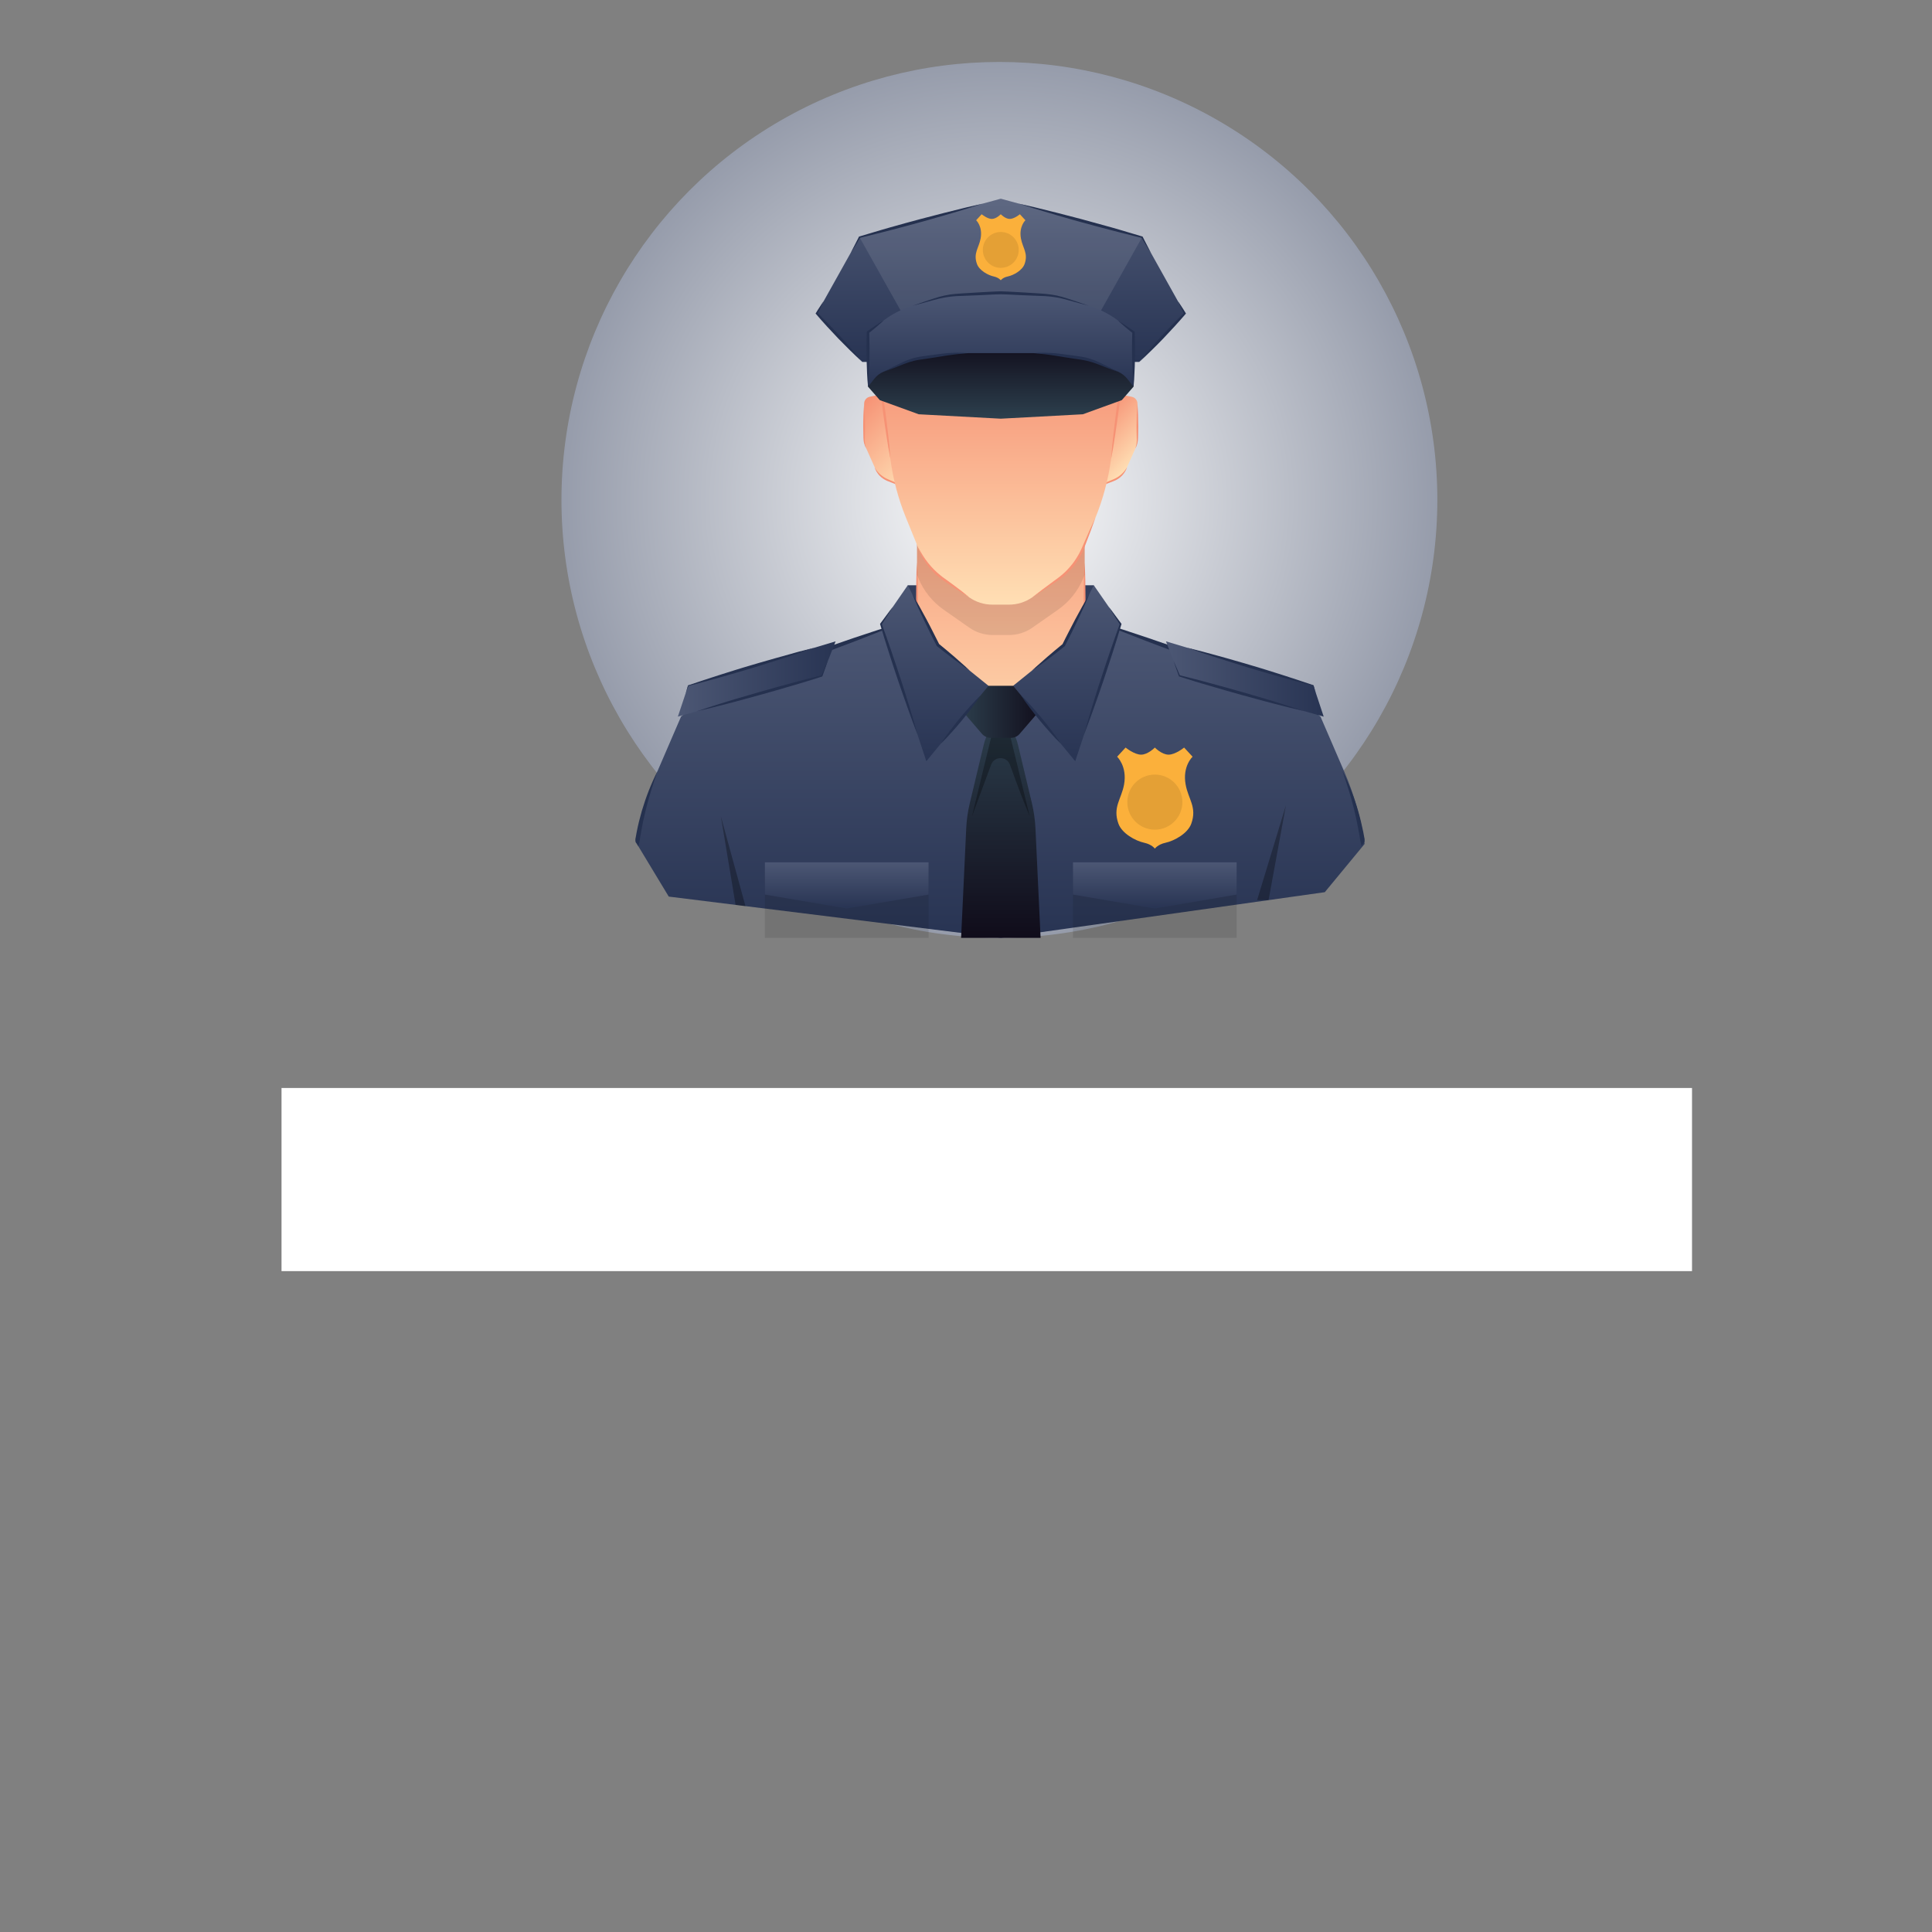 <svg xmlns="http://www.w3.org/2000/svg" xmlns:xlink="http://www.w3.org/1999/xlink" id="Layer_1" x="0" y="0" version="1.1" viewBox="0 0 2800 2800" xml:space="preserve" style="enable-background:new 0 0 2800 2800"><rect x="0" y="0" width="2800" height="2800" fill="#808080" stroke="none"/><style type="text/css">.st0{fill:#fff}.st1{fill:url(#SVGID_1_)}.st2{fill:url(#SVGID_2_)}.st3{fill:url(#SVGID_3_)}.st4{fill:#f69275}.st5{opacity:.1;enable-background:new}.st6{fill:url(#SVGID_4_)}.st7{fill:url(#SVGID_5_)}.st8{fill:url(#SVGID_6_)}.st9{fill:url(#SVGID_7_)}.st10{opacity:.1;fill:#fff;enable-background:new}.st11{fill:#25314f}.st12{fill:url(#SVGID_8_)}.st13{fill:url(#SVGID_9_)}.st14{fill:#fbb03b}.st15{fill:#e4a035}.st16{fill:url(#SVGID_10_)}.st17{fill:url(#SVGID_11_)}.st18,.st19{opacity:.3}.st19{enable-background:new}.st20{fill:url(#SVGID_12_)}.st21{fill:url(#SVGID_13_)}.st22{fill:url(#SVGID_14_)}.st23{fill:url(#SVGID_15_)}.st24{fill:url(#SVGID_16_)}.st25{fill:url(#SVGID_17_)}.st26{fill:url(#SVGID_18_)}</style><rect width="2044.2" height="265.4" x="408" y="1576.8" class="st0"/><g><radialGradient id="SVGID_1_" cx="1448.358" cy="724.508" r="634.73" gradientUnits="userSpaceOnUse"><stop offset="0" style="stop-color:#fff"/><stop offset="1" style="stop-color:#969cab"/></radialGradient><circle cx="1448.4" cy="724.5" r="634.7" class="st1"/><g id="OBJECTS"><g><linearGradient id="SVGID_2_" x1="1450.42" x2="1450.42" y1="2017.826" y2="1759.291" gradientTransform="matrix(1 0 0 -1 0 2797.89)" gradientUnits="userSpaceOnUse"><stop offset="0" style="stop-color:#283453"/><stop offset="1" style="stop-color:#4c5774"/></linearGradient><polygon points="1585.2 848.2 1450.4 848.2 1450.4 848.2 1315.6 848.2 1315.6 944.4 1450.4 1038.6 1450.4 1038.6 1450.4 1038.6 1450.4 1038.6 1450.4 1038.6 1585.2 944.4" class="st2"/><g><linearGradient id="SVGID_3_" x1="1450.441" x2="1450.441" y1="1687.775" y2="2121.236" gradientTransform="matrix(1 0 0 -1 0 2797.89)" gradientUnits="userSpaceOnUse"><stop offset="0" style="stop-color:#ffdfb4"/><stop offset="1" style="stop-color:#f69275"/></linearGradient><rect width="243" height="433.5" x="1329" y="676.7" class="st3"/><g><path d="M1571.9,916.5c-0.5-8.5-0.8-16.9-1-25.4c-0.1-4.2-0.1-8.5-0.2-12.7l-0.1-12.7c0-8.5,0.1-16.9,0.3-25.4 c0.2-8.5,0.5-16.9,1-25.4c0.5,8.5,0.8,16.9,1,25.4s0.3,16.9,0.3,25.4l-0.1,12.7c-0.1,4.2-0.1,8.5-0.2,12.7 C1572.7,899.6,1572.4,908,1571.9,916.5z" class="st4"/><path d="M1329,815c0.5,8.5,0.8,16.9,1,25.4c0.1,4.2,0.1,8.5,0.2,12.7l0.1,12.7c0,8.5-0.1,16.9-0.3,25.4 c-0.2,8.5-0.5,16.9-1,25.4c-0.5-8.5-0.8-16.9-1-25.4s-0.3-16.9-0.3-25.4l0.1-12.7c0.1-4.2,0.1-8.5,0.2-12.7 C1328.1,831.9,1328.4,823.5,1329,815z" class="st4"/></g><path d="M1329,832.9l2,4.9c7.5,18.5,20.3,34.4,36.6,45.8l37.3,26.1c9.9,6.9,21.6,10.6,33.7,10.6h11.9h11.9 c12.1,0,23.8-3.7,33.7-10.6l37.3-26.1c16.3-11.4,29.1-27.4,36.6-45.8l2-4.9V676.7h-243L1329,832.9L1329,832.9z" class="st5"/><g><linearGradient id="SVGID_4_" x1="1241.283" x2="1334.129" y1="2206.026" y2="2113.18" gradientTransform="matrix(1 0 0 -1 0 2797.89)" gradientUnits="userSpaceOnUse"><stop offset="0" style="stop-color:#f69275"/><stop offset="1" style="stop-color:#ffdfb4"/></linearGradient><path d="M1252.4,584.9v50.6c0,5,1,9.9,3.1,14.5l12.1,27.1c3.7,8.4,10.6,15.1,19.1,18.6l25.8,10.6V600.5l-34-25.7 c-2.3-1.7-5.2-2.4-8.1-1.8l-9.9,2C1255.8,576,1252.4,580.2,1252.4,584.9z" class="st6"/><linearGradient id="SVGID_5_" x1="1581.882" x2="1644.401" y1="2190.818" y2="2128.299" gradientTransform="matrix(1 0 0 -1 0 2797.89)" gradientUnits="userSpaceOnUse"><stop offset="0" style="stop-color:#f69275"/><stop offset="1" style="stop-color:#ffdfb4"/></linearGradient><path d="M1622.4,574.9l-34,25.7v105.9l25.8-10.6c8.5-3.5,15.4-10.1,19.1-18.6l12.1-27.1c2-4.6,3.1-9.5,3.1-14.5 V585c0-4.8-3.4-8.9-8.1-9.9l-9.9-2C1627.6,572.5,1624.7,573.1,1622.4,574.9z" class="st7"/></g><g><path d="M1267.5,677.3c2.3,4,5.2,7.5,8.6,10.5c3.3,3,7.2,5.3,11.3,7c4.2,1.7,8.5,3.6,12.7,5.5 c4.2,2,8.3,3.9,12.4,6.2c-4.5-1.3-8.8-2.7-13.2-4.3c-4.3-1.6-8.6-3.3-12.9-5c-4.4-1.8-8.5-4.5-11.8-7.9 C1271.4,685.8,1268.9,681.7,1267.5,677.3z" class="st4"/><path d="M1252.4,584.9c0.5,5.5,0.8,10.9,1,16.4c0.1,2.7,0.1,5.5,0.2,8.2c0,2.7,0,5.5,0.1,8.2 c0,5.5-0.1,10.9-0.3,16.4c0,1.4-0.1,2.7-0.1,4c0,1.3,0.1,2.7,0.3,4c0.3,2.7,1,5.3,1.8,7.9c-1.4-2.4-2.4-5-3.1-7.7 c-0.3-1.3-0.6-2.7-0.7-4.1c-0.2-1.4-0.2-2.8-0.3-4.2c-0.2-5.5-0.3-10.9-0.3-16.4c0-2.7,0-5.5,0.1-8.2c0.1-2.7,0.1-5.5,0.2-8.2 C1251.6,595.9,1251.9,590.4,1252.4,584.9z" class="st4"/><path d="M1645.4,650.1c0.8-2.6,1.5-5.2,1.8-7.9c0.2-1.3,0.3-2.7,0.3-4c0-1.3,0-2.6-0.1-4c-0.1-2.7-0.1-5.5-0.2-8.2 c0-2.7,0-5.5-0.1-8.2c0-5.5,0.1-10.9,0.3-16.4c0.2-5.5,0.5-10.9,1-16.4c0.5,5.5,0.8,10.9,1,16.4c0.2,5.5,0.3,10.9,0.3,16.4 c0,2.7,0,5.5-0.1,8.2c-0.1,2.7-0.1,5.5-0.2,8.2c0,1.3-0.1,2.8-0.3,4.2c-0.2,1.4-0.4,2.8-0.7,4.1 C1647.8,645.1,1646.8,647.7,1645.4,650.1z" class="st4"/><path d="M1588.4,706.4c4-2.3,8.2-4.2,12.4-6.2c4.2-1.9,8.4-3.8,12.7-5.5c4.1-1.7,7.9-4,11.3-7 c3.4-2.9,6.2-6.5,8.6-10.5c-1.4,4.4-3.9,8.5-7.2,12c-3.3,3.4-7.3,6.2-11.8,7.9c-4.2,1.7-8.5,3.4-12.9,5 C1597.2,703.7,1592.9,705.2,1588.4,706.4z" class="st4"/></g><linearGradient id="SVGID_6_" x1="1450.42" x2="1450.42" y1="2272.401" y2="1921.547" gradientTransform="matrix(1 0 0 -1 0 2797.89)" gradientUnits="userSpaceOnUse"><stop offset="0" style="stop-color:#f69275"/><stop offset="1" style="stop-color:#ffdfb4"/></linearGradient><path d="M1450.4,876.3h11.9c12.1,0,23.8-3.7,33.7-10.6l37.3-26.1c16.3-11.4,29.1-27.4,36.6-45.8l17.6-43.2 c11.2-27.4,18.8-56.1,22.7-85.4l18.6-139.6h-178.5h-178.5l18.6,139.6c3.9,29.3,11.5,58,22.7,85.4l17.6,43.2 c7.5,18.5,20.3,34.4,36.6,45.8l37.3,26.1c9.9,6.9,21.6,10.6,33.7,10.6H1450.4z" class="st8"/><g><path d="M1610.3,665.1c0.8-11.8,2-23.4,3.3-35.1c1.3-11.7,2.7-23.3,4.2-35c1.6-11.6,3.2-23.2,5-34.9 s3.7-23.2,6-34.7c-0.8,11.8-2,23.4-3.3,35.1c-1.3,11.7-2.7,23.3-4.3,35c-1.6,11.6-3.3,23.2-5,34.9 C1614.5,642,1612.6,653.5,1610.3,665.1z" class="st4"/><path d="M1496,865.7c9.9-7.8,20.1-15.4,30.3-22.9l3.8-2.8c1.3-0.9,2.6-1.9,3.8-2.8c2.5-1.9,4.9-3.9,7.2-5.9 l1.7-1.6l0.9-0.8l0.8-0.8l1.6-1.6l1.6-1.7c1.1-1.1,2.1-2.3,3.1-3.5c0.5-0.6,1-1.2,1.5-1.8c0.5-0.6,1-1.2,1.5-1.8 c1-1.2,1.9-2.4,2.8-3.7c0.4-0.7,0.9-1.3,1.3-1.9l1.3-2c0.2-0.3,0.4-0.7,0.7-1l0.6-1l1.2-2l1.2-2c0.4-0.7,0.8-1.3,1.1-2l1.1-2.1 c0.3-0.7,0.7-1.4,1-2.1c0.7-1.4,1.3-2.8,2-4.2l3.8-8.7c5-11.6,10.1-23.2,15.6-34.6c-4.1,12-8.5,23.8-13.1,35.6 c-1.1,2.9-2.3,5.9-3.4,8.8c-0.6,1.5-1.2,3-1.9,4.4c-0.3,0.7-0.7,1.5-1,2.2l-1.1,2.2c-2.9,5.7-6.5,11.1-10.4,16.2 c-4,5-8.5,9.7-13.3,13.9c-2.5,2.1-4.9,4.1-7.6,5.9c-1.3,1-2.6,1.8-3.9,2.7l-3.9,2.6C1517.4,852.1,1506.8,859,1496,865.7z" class="st4"/><path d="M1331,793.7c4,7.8,8.6,15.2,14,22c5.4,6.8,11.4,12.9,18.2,18.3l2.5,2l2.6,1.9l5.3,3.8 c3.6,2.6,7.1,5.2,10.6,7.8c7,5.2,14,10.6,20.7,16.2c-7.6-4.4-15-9.1-22.3-14c-3.6-2.4-7.3-4.9-10.9-7.3l-5.4-3.7l-2.7-2l-2.6-2 c-6.9-5.6-13.1-12.1-18.2-19.4C1337.7,810,1333.6,802.1,1331,793.7z" class="st4"/><path d="M1271.9,525.4c2.3,11.5,4.2,23.1,6,34.7c1.8,11.6,3.5,23.2,5,34.9c1.6,11.6,3,23.3,4.3,35 c1.3,11.7,2.5,23.4,3.3,35.1c-2.3-11.5-4.2-23.1-6-34.7c-1.8-11.6-3.5-23.2-5-34.9c-1.6-11.6-3-23.3-4.2-35 C1274,548.9,1272.8,537.2,1271.9,525.4z" class="st4"/></g></g><g><linearGradient id="SVGID_7_" x1="1450.42" x2="1450.42" y1="2509.902" y2="2273.398" gradientTransform="matrix(1 0 0 -1 0 2797.89)" gradientUnits="userSpaceOnUse"><stop offset="0" style="stop-color:#4c5774"/><stop offset="1" style="stop-color:#283453"/></linearGradient><polygon points="1655.3 343.7 1450.4 288 1245.6 343.7 1183.7 454.4 1249.7 524.5 1450.4 524.5 1651.1 524.5 1717.1 454.4" class="st9"/><polygon points="1450.4 288 1245.6 343.7 1329 492.3 1450.4 492.3 1571.9 492.3 1655.3 343.7" class="st10"/><g><path d="M1193.7,436.4c-0.7,1.6-1.4,3.2-2.1,4.7c-0.7,1.6-1.4,3.1-2.2,4.6l-2.3,4.6l-2.3,4.6l-0.2-1.6 c11.5,11.2,22.7,22.8,33.6,34.6c5.4,5.9,10.8,11.9,16.1,18c2.6,3,5.2,6.1,7.8,9.2c1.3,1.6,2.6,3.1,3.8,4.6 c1.3,1.6,2.5,3.1,3.8,4.7c-1.5-1.3-3-2.7-4.5-4c-1.5-1.3-2.9-2.7-4.4-4.1c-2.9-2.7-5.8-5.6-8.7-8.4c-5.7-5.6-11.4-11.4-17-17.1 c-11.1-11.6-22-23.4-32.4-35.6l-0.7-0.8l0.5-0.8l2.7-4.4l2.8-4.3c0.9-1.4,1.9-2.9,2.8-4.3 C1191.8,439.3,1192.7,437.9,1193.7,436.4z" class="st11"/><path d="M1424.4,295.1c-14.7,4.8-29.5,9.3-44.3,13.7L1369,312c-3.7,1.1-7.4,2.1-11.1,3.2l-11.1,3.2l-11.1,3.1 c-14.9,4.1-29.8,8.2-44.8,12l-11.2,2.9l-11.2,2.8c-7.5,1.9-15,3.7-22.5,5.6l0.7-0.5l-3.4,5.7c-1.1,1.9-2.3,3.8-3.4,5.6 l-3.5,5.6c-1.2,1.9-2.3,3.7-3.5,5.6c1-2,2-3.9,2.9-5.9l3-5.9c1-2,2-3.9,3-5.9l3-5.9l0.2-0.4l0.5-0.1c7.4-2.2,14.8-4.5,22.2-6.6 l11.1-3.3l11.1-3.2c14.8-4.2,29.7-8.3,44.7-12.3l11.2-2.9l11.2-2.9c3.7-1,7.5-2,11.2-2.9l11.2-2.8 C1394.3,302,1409.3,298.4,1424.4,295.1z" class="st11"/><path d="M1707.1,436.4c1,1.4,2,2.8,2.9,4.2c1,1.4,1.9,2.9,2.8,4.3l2.8,4.3l2.7,4.4l0.5,0.8l-0.7,0.8 c-10.5,12.2-21.3,24-32.4,35.6c-5.6,5.8-11.2,11.5-17,17.1c-2.9,2.8-5.8,5.6-8.7,8.4c-1.5,1.4-2.9,2.8-4.4,4.1 c-1.5,1.3-3,2.7-4.5,4c1.2-1.6,2.5-3.2,3.8-4.7c1.3-1.6,2.6-3.1,3.8-4.6c2.6-3.1,5.2-6.2,7.8-9.2c5.2-6.1,10.6-12.1,16.1-18 c10.9-11.8,22-23.4,33.6-34.6l-0.2,1.6l-2.3-4.6l-2.3-4.6c-0.7-1.6-1.5-3.1-2.2-4.6C1708.5,439.6,1707.8,438,1707.1,436.4z" class="st11"/><path d="M1476.4,295.1c15.1,3.3,30.1,6.9,45.1,10.7l11.2,2.8c3.7,1,7.5,1.9,11.2,2.9l11.2,2.9l11.2,2.9 c14.9,4,29.8,8.1,44.7,12.3l11.1,3.2l11.1,3.3c7.4,2.1,14.8,4.4,22.2,6.6l0.5,0.1l0.2,0.4l3,5.9c1,2,2,3.9,3,5.9l3,5.9 c1,2,2,3.9,2.9,5.9c-1.2-1.9-2.3-3.7-3.5-5.6l-3.5-5.6c-1.2-1.9-2.3-3.8-3.4-5.6l-3.4-5.7l0.7,0.5c-7.5-1.8-15-3.6-22.5-5.6 l-11.2-2.8l-11.2-2.9c-15-3.9-29.9-7.9-44.8-12l-11.1-3.1l-11.1-3.2c-3.7-1.1-7.4-2.1-11.1-3.2l-11.1-3.3 C1505.9,304.3,1491.1,299.9,1476.4,295.1z" class="st11"/></g><linearGradient id="SVGID_8_" x1="1450.42" x2="1450.42" y1="2191.051" y2="2302.495" gradientTransform="matrix(1 0 0 -1 0 2797.89)" gradientUnits="userSpaceOnUse"><stop offset="0" style="stop-color:#2d404e"/><stop offset="1" style="stop-color:#100c1a"/></linearGradient><polygon points="1450.4 495.4 1258 495.4 1258 560.4 1275.1 579.9 1331.5 600.4 1450.4 606.8 1569.3 600.4 1625.8 579.9 1642.8 560.4 1642.8 495.4" class="st12"/><linearGradient id="SVGID_9_" x1="1450.398" x2="1450.398" y1="2373.513" y2="2237.45" gradientTransform="matrix(1 0 0 -1 0 2797.89)" gradientUnits="userSpaceOnUse"><stop offset="0" style="stop-color:#4c5774"/><stop offset="1" style="stop-color:#283453"/></linearGradient><path d="M1578.3,443.2l-33.3-10.1c-10.6-3.3-21.6-5.2-32.6-5.7l-55.1-2.8c-4.6-0.2-9.2-0.2-13.9,0l-55.1,2.8 c-11.1,0.6-22,2.5-32.6,5.7l-33.3,10.1c-15.1,4.6-29.4,11.8-42,21.4l-22.4,16.9v79l8.9-11.3c3.6-4.6,8.2-8.2,13.6-10.5 l29.4-12.7c8-3.4,16.4-5.8,25-7.1l30.7-4.4c12.4-1.8,24.9-2.7,37.4-2.7h47.4h47.4c12.5,0,25,0.9,37.4,2.7l30.7,4.4 c8.6,1.3,17,3.6,25,7.1l29.4,12.7c5.3,2.3,10,5.9,13.6,10.5l8.9,11.3v-79l-22.4-16.9C1607.7,455.1,1593.5,447.9,1578.3,443.2z" class="st13"/><g><path d="M1578.3,443.2c-10.5-2.7-20.9-5.6-31.4-8.5c-10.4-3-21-4.9-31.7-5.5l-32.5-1.3 c-5.4-0.2-10.8-0.5-16.3-0.8l-8.1-0.4c-2.7-0.1-5.3-0.2-8-0.2c-2.7,0-5.3,0.1-8,0.2l-8.1,0.4l-16.3,0.8l-32.5,1.3 c-5.3,0.3-10.7,1-16,1.9c-2.6,0.5-5.3,1-7.9,1.6s-5.2,1.3-7.8,2c-10.5,2.9-20.9,5.8-31.4,8.5c10.2-3.6,20.5-7.1,30.8-10.5 c5.1-1.7,10.5-3.3,15.8-4.4c5.3-1.2,10.8-2,16.3-2.4c2.7-0.3,5.5-0.4,8.2-0.6l8.1-0.5l16.2-1l16.2-0.9l8.1-0.4 c2.7-0.2,5.5-0.3,8.2-0.3c2.7,0,5.5,0.1,8.2,0.3l8.1,0.4c5.4,0.3,10.8,0.6,16.2,0.9l16.2,1l8.1,0.5c2.7,0.2,5.4,0.3,8.2,0.6 c5.5,0.5,10.9,1.3,16.3,2.4c5.3,1.2,10.6,2.6,15.8,4.4C1557.8,436.2,1568.1,439.6,1578.3,443.2z" class="st11"/><path d="M1642.8,560.4c-0.7-6.6-1.1-13.1-1.4-19.7c-0.3-6.6-0.5-13.1-0.7-19.7c-0.2-13.1-0.2-26.3,0.3-39.5 l0.7,1.4c-1.8-1.5-3.6-2.9-5.5-4.4c-1.8-1.5-3.6-3-5.4-4.5c-1.8-1.5-3.6-3-5.3-4.6l-2.6-2.3c-0.9-0.8-1.7-1.6-2.6-2.4 c1,0.6,2,1.2,3,1.8l3,1.9c2,1.3,3.9,2.6,5.9,3.9c2,1.3,3.9,2.6,5.8,3.9c1.9,1.3,3.9,2.6,5.8,4l0.7,0.5l0,0.9 c0.4,13.1,0.5,26.3,0.3,39.5c-0.1,6.6-0.3,13.1-0.7,19.7C1643.9,547.3,1643.5,553.8,1642.8,560.4z" class="st11"/><path d="M1497.8,511.8c10.5-0.9,21.2-0.7,31.8,0.2c2.6,0.2,5.3,0.5,7.9,0.9c2.6,0.3,5.2,0.7,7.8,1l7.8,1l7.8,1.1 c2.6,0.4,5.2,0.7,7.9,1.2c2.6,0.5,5.3,1,7.9,1.8c5.2,1.4,10.3,3.3,15.1,5.6c9.5,4.5,19.1,9.1,28.4,14.1 c-10.1-3.3-19.9-7.1-29.7-11c-4.8-1.9-9.8-3.5-14.8-4.7c-2.5-0.6-5-1.1-7.6-1.5c-2.5-0.4-5.2-0.7-7.8-1.1l-7.8-1.2l-7.8-1.2 c-5.2-0.8-10.4-1.7-15.6-2.5C1518.8,513.8,1508.3,512.7,1497.8,511.8z" class="st11"/><path d="M1280.5,538.7c9.3-5,18.9-9.6,28.4-14.1c4.9-2.3,9.9-4.2,15.1-5.6c2.6-0.7,5.2-1.3,7.9-1.8 c2.7-0.5,5.2-0.8,7.9-1.2l7.8-1.1l7.8-1c2.6-0.3,5.2-0.7,7.8-1l3.9-0.5c1.3-0.1,2.6-0.3,3.9-0.4c10.6-1,21.2-1.1,31.8-0.2 c-10.5,0.9-21,2-31.4,3.6c-5.2,0.8-10.4,1.7-15.6,2.5l-7.8,1.2l-7.8,1.2c-2.6,0.4-5.2,0.7-7.8,1.1c-2.6,0.4-5.1,0.9-7.6,1.5 c-5,1.2-10,2.8-14.8,4.7C1300.4,531.6,1290.6,535.3,1280.5,538.7z" class="st11"/><path d="M1280.5,464.6c-0.9,0.8-1.7,1.6-2.6,2.4l-2.6,2.3c-1.8,1.6-3.6,3.1-5.3,4.6c-1.8,1.5-3.6,3-5.4,4.5 c-1.8,1.5-3.6,3-5.5,4.4l0.7-1.4c0.4,13.1,0.5,26.3,0.3,39.5c-0.1,6.6-0.3,13.1-0.7,19.7c-0.3,6.6-0.7,13.1-1.4,19.7 c-0.7-6.6-1.1-13.1-1.4-19.7s-0.5-13.1-0.7-19.7c-0.2-13.1-0.1-26.3,0.3-39.5l0-0.9l0.7-0.5c1.9-1.3,3.9-2.7,5.8-4 c2-1.3,3.9-2.6,5.8-3.9c2-1.3,3.9-2.6,5.9-3.9l3-1.9C1278.5,465.8,1279.5,465.2,1280.5,464.6z" class="st11"/></g><g><path d="M1479.6,345.5c-3.1-17.3,6.5-26.3,6.5-26.3l-8-8.7c0,0-8.2,6.8-14.7,6.8s-13-6.8-13-6.8s-6.5,6.8-13,6.8 s-14.7-6.8-14.7-6.8l-8,8.7c0,0,9.7,8.9,6.5,26.3c-2.5,14-11,21.4-5.3,37.1c3.3,9.3,16,16.3,24.4,18.1 c7.2,1.6,10.1,5.5,10.1,5.5s2.8-4,10.1-5.5c8.5-1.8,21.1-8.8,24.4-18.1C1490.5,367,1482.1,359.5,1479.6,345.5z" class="st14"/><circle cx="1450.4" cy="362.2" r="26" class="st15"/></g></g><g><linearGradient id="SVGID_10_" x1="1450.42" x2="1450.42" y1="1896.136" y2="1438.652" gradientTransform="matrix(1 0 0 -1 0 2797.89)" gradientUnits="userSpaceOnUse"><stop offset="0" style="stop-color:#4c5774"/><stop offset="1" style="stop-color:#283453"/></linearGradient><path d="M1947.8,1117.4l-34-78.8l-42.6-36.4l-278.5-100.4l-36.4,78.4l-105.9,71.5l-105.9-71.5l-36.4-78.4 l-278.5,100.4l-42.6,36.4l-34,78.8c-14.6,33.8-24.6,69.3-29.9,105.7c15.4,25.4,30.7,50.9,46.1,76.3 c160.4,19.9,320.8,39.9,481.2,59.8c156.5-22.1,313.1-44.1,469.6-66.2c19.2-23.3,38.5-46.6,57.7-69.9 C1972.5,1186.7,1962.5,1151.2,1947.8,1117.4z" class="st16"/><g><path d="M1308.1,901.8c-22.8,9.6-45.7,18.6-68.8,27.5c-23,8.8-46.2,17.4-69.4,25.8c-23.2,8.4-46.5,16.5-69.9,24.5 c-23.4,7.9-46.8,15.6-70.5,22.7c22.8-9.6,45.7-18.6,68.7-27.5c23-8.8,46.2-17.4,69.4-25.8c23.2-8.4,46.5-16.5,69.9-24.5 C1261,916.6,1284.5,908.9,1308.1,901.8z" class="st11"/><path d="M1871.2,1002.1c-23.7-7.1-47.1-14.8-70.5-22.7c-23.4-7.9-46.7-16.1-69.9-24.5 c-23.2-8.4-46.4-17-69.4-25.8c-23-8.8-46-17.9-68.7-27.5c23.7,7.1,47.1,14.8,70.5,22.7c23.4,7.9,46.7,16.1,69.9,24.5 c23.2,8.4,46.4,17,69.4,25.8C1825.5,983.5,1848.5,992.5,1871.2,1002.1z" class="st11"/><path d="M953,1117.4c-6.9,19.5-13,39.2-17.8,59.1c-2.4,10-4.5,20-6.2,30.1l-0.7,3.8l-0.6,3.8 c-0.2,1.2-0.4,2.5-0.6,3.8c-0.5,3.1-1.2,5.9-2,8.5c-0.7-1.5-1.5-2.6-2-3.4c-1-1.3-1.4-1.5-1.8-2.4c-0.5-1.2-0.5-2.3-0.5-3.7 c0-0.9,0.2-2.3,0.6-3.8l0.7-3.9c0.2-1.3,0.5-2.6,0.7-3.8c2-10.2,4.5-20.3,7.4-30.3C936.1,1155.3,943.6,1135.9,953,1117.4z" class="st11"/></g><linearGradient id="SVGID_11_" x1="1450.463" x2="1450.463" y1="1766.306" y2="1438.652" gradientTransform="matrix(1 0 0 -1 0 2797.89)" gradientUnits="userSpaceOnUse"><stop offset="0" style="stop-color:#2d404e"/><stop offset="1" style="stop-color:#100c1a"/></linearGradient><path d="M1450.4,1359.2h57.7l-7.4-158.1c-0.6-12.5-2.3-24.9-5.2-37.1l-20.3-85c-1.5-6.4-4-12.6-7.4-18.3 l-17.3-29.1l-17.3,29.1c-3.4,5.7-5.9,11.8-7.4,18.3l-20.3,85c-2.9,12.2-4.7,24.6-5.2,37.1l-7.4,158.1H1450.4z" class="st17"/><g class="st18"><path d="M1066.1,1311.5c4.8,0.6,9.5,1.2,14.3,1.8c-11.9-43.4-23.8-86.9-35.7-130.3C1051.8,1225.8,1058.9,1268.6,1066.1,1311.5z"/><polygon points="1821.9 1304.5 1838.5 1304.5 1863.7 1167"/></g><path d="M1463.8,1108.5c8,22.4,18.5,50.7,28.5,74.4c-4.9-20.1-41.8-172.3-41.8-172.3l-41.8,172.3l27.7-74.6 C1441,1095.5,1459.2,1095.6,1463.8,1108.5z" class="st19"/><linearGradient id="SVGID_12_" x1="1387.933" x2="1512.993" y1="1766.285" y2="1766.285" gradientTransform="matrix(1 0 0 -1 0 2797.89)" gradientUnits="userSpaceOnUse"><stop offset="0" style="stop-color:#2d404e"/><stop offset="1" style="stop-color:#100c1a"/></linearGradient><path d="M1450.4,993.9h-62.5v28.7l35.2,40.9c3.1,3.6,7.7,5.8,12.5,5.8h29.7c4.8,0,9.4-2.1,12.5-5.8l35.2-40.9 v-28.7L1450.4,993.9L1450.4,993.9z" class="st20"/><g><linearGradient id="SVGID_13_" x1="1354.608" x2="1354.608" y1="1949.734" y2="1694.67" gradientTransform="matrix(1 0 0 -1 0 2797.89)" gradientUnits="userSpaceOnUse"><stop offset="0" style="stop-color:#4c5774"/><stop offset="1" style="stop-color:#283453"/></linearGradient><polygon points="1315.6 848.2 1276.7 904.5 1342.5 1103.2 1432.6 993.9 1359.3 934.8" class="st21"/><linearGradient id="SVGID_14_" x1="1546.231" x2="1546.231" y1="1949.734" y2="1694.67" gradientTransform="matrix(1 0 0 -1 0 2797.89)" gradientUnits="userSpaceOnUse"><stop offset="0" style="stop-color:#4c5774"/><stop offset="1" style="stop-color:#283453"/></linearGradient><polygon points="1585.2 848.2 1541.5 934.8 1468.3 993.9 1558.3 1103.2 1624.2 904.5" class="st22"/></g><g><path d="M1405.3,971.9c-2-1.4-4.1-2.8-6.1-4.2c-2-1.4-4-2.9-6-4.3c-4-2.9-7.9-5.9-11.9-8.8c-3.9-3-7.8-5.9-11.8-9 l-5.8-4.6l-5.8-4.6l-0.3-0.3l-0.2-0.4c-3.2-6.1-6.2-12.3-9.3-18.4c-3-6.2-6.1-12.4-9-18.6s-5.9-12.4-8.7-18.7 c-1.4-3.1-2.8-6.3-4.2-9.5c-1.3-3.2-2.7-6.3-4-9.5c1.8,2.9,3.5,5.9,5.2,8.9c1.7,3,3.4,6,5.1,9c3.3,6,6.6,12.1,9.9,18.1 c3.3,6.1,6.4,12.2,9.5,18.3c3.1,6.1,6.2,12.3,9.3,18.4l-0.6-0.7l5.7,4.7l5.7,4.7c3.8,3.2,7.5,6.4,11.3,9.6 c3.7,3.2,7.5,6.5,11.1,9.8c1.8,1.6,3.7,3.3,5.5,4.9C1401.7,968.5,1403.5,970.2,1405.3,971.9z" class="st11"/><path d="M1363.2,1078.1c4.2-6.5,8.7-12.7,13.3-18.8c4.6-6.1,9.4-12.1,14.2-18c4.9-5.9,9.8-11.7,15-17.4 c5.1-5.7,10.4-11.3,15.9-16.7c-4.2,6.5-8.7,12.7-13.3,18.8c-4.6,6.1-9.4,12.1-14.2,18s-9.8,11.7-15,17.4 C1374,1067.2,1368.8,1072.8,1363.2,1078.1z" class="st11"/><path d="M1294.3,879.1c-1.3,2.2-2.7,4.4-4.1,6.6l-4.1,6.5l-4.2,6.5c-1.4,2.2-2.8,4.3-4.2,6.5l0.2-1.1 c4.8,13.2,9.5,26.5,14,39.9c4.6,13.3,9,26.7,13.4,40.1c2.2,6.7,4.3,13.4,6.5,20.1c2.2,6.7,4.2,13.4,6.3,20.2 c4.1,13.5,8.2,27,11.8,40.6c-5.2-13.1-10-26.4-14.7-39.6c-2.3-6.6-4.7-13.3-7-19.9c-2.3-6.7-4.6-13.3-6.9-20 c-4.5-13.4-8.9-26.7-13.2-40.2c-4.3-13.4-8.5-26.8-12.5-40.4l-0.2-0.6l0.3-0.5c1.5-2.1,3-4.2,4.6-6.2l4.6-6.2l4.6-6.2 C1291.1,883.2,1292.7,881.1,1294.3,879.1z" class="st11"/><path d="M1495.6,971.9c1.8-1.7,3.6-3.4,5.4-5c1.8-1.7,3.6-3.3,5.5-4.9c3.7-3.3,7.4-6.5,11.1-9.8 c3.7-3.2,7.5-6.4,11.3-9.6l5.7-4.7l5.7-4.7l-0.6,0.7c3-6.2,6.2-12.3,9.3-18.4c3.1-6.1,6.3-12.2,9.5-18.3 c3.3-6.1,6.5-12.1,9.9-18.1c1.6-3,3.4-6,5.1-9c1.7-3,3.5-5.9,5.2-8.9c-1.3,3.2-2.6,6.4-4,9.5c-1.4,3.2-2.8,6.3-4.2,9.5 c-2.8,6.3-5.7,12.5-8.7,18.7c-2.9,6.2-6,12.4-9,18.6c-3.1,6.2-6.2,12.3-9.3,18.4l-0.2,0.4l-0.3,0.3l-5.8,4.6l-5.8,4.6 c-3.9,3-7.8,6-11.8,9c-3.9,2.9-7.9,5.9-11.9,8.8c-2,1.4-4,2.9-6,4.3C1499.6,969.1,1497.6,970.5,1495.6,971.9z" class="st11"/><path d="M1537.7,1078.1c-5.6-5.3-10.8-10.9-15.9-16.7c-5.1-5.7-10.1-11.5-15-17.4c-4.9-5.9-9.6-11.9-14.2-18 c-4.6-6.1-9.1-12.3-13.3-18.8c5.6,5.3,10.8,10.9,15.9,16.7c5.1,5.7,10.1,11.5,15,17.4c4.9,5.9,9.6,11.9,14.2,18 C1529,1065.5,1533.5,1071.7,1537.7,1078.1z" class="st11"/><path d="M1606.6,879.1c1.6,2,3.2,4.1,4.7,6.1l4.6,6.2l4.6,6.2c1.6,2.1,3.1,4.2,4.6,6.2l0.3,0.5l-0.2,0.6 c-4,13.5-8.2,26.9-12.5,40.4c-4.3,13.4-8.7,26.8-13.2,40.2c-2.3,6.7-4.6,13.3-6.9,20c-2.3,6.7-4.6,13.3-7,19.9 c-4.8,13.3-9.6,26.5-14.7,39.6c3.7-13.6,7.7-27.1,11.8-40.6c2.1-6.7,4.1-13.5,6.3-20.2c2.1-6.7,4.2-13.4,6.5-20.1 c4.4-13.4,8.8-26.8,13.4-40.1c4.6-13.3,9.2-26.6,14-39.9l0.2,1.1c-1.4-2.2-2.8-4.3-4.2-6.5l-4.2-6.5l-4.1-6.5 C1609.3,883.5,1607.9,881.3,1606.6,879.1z" class="st11"/></g><g><linearGradient id="SVGID_15_" x1="982.442" x2="1211.01" y1="1813.854" y2="1813.854" gradientTransform="matrix(1 0 0 -1 0 2797.89)" gradientUnits="userSpaceOnUse"><stop offset="0" style="stop-color:#4c5774"/><stop offset="1" style="stop-color:#283453"/></linearGradient><polygon points="982.4 1038.6 1191.4 979.5 1211 929.5 997.4 993.6" class="st23"/><linearGradient id="SVGID_16_" x1="1689.829" x2="1918.398" y1="1813.854" y2="1813.854" gradientTransform="matrix(1 0 0 -1 0 2797.89)" gradientUnits="userSpaceOnUse"><stop offset="0" style="stop-color:#4c5774"/><stop offset="1" style="stop-color:#283453"/></linearGradient><polygon points="1903.5 993.6 1689.8 929.5 1709.4 979.5 1918.4 1038.6" class="st24"/></g><g><path d="M1009.9,1030.8c14.9-5,29.9-9.8,44.9-14.4l11.3-3.4l11.3-3.3l11.3-3.3l11.3-3.3 c15.1-4.3,30.2-8.6,45.4-12.6l11.4-3.1l11.4-3c3.8-1,7.6-2,11.4-2.9c3.8-1,7.6-2,11.4-2.9l-0.7,0.6c1.6-3.6,3.1-7.1,4.6-10.7 l2.3-5.3l2.4-5.3l-1.9,5.5l-1.9,5.5c-1.3,3.7-2.6,7.3-3.9,11l-0.1,0.4l-0.5,0.2c-3.7,1.2-7.5,2.3-11.2,3.6 c-3.8,1.2-7.5,2.3-11.3,3.5l-11.3,3.4l-11.3,3.3c-15,4.5-30.2,8.8-45.3,13l-11.4,3.1l-11.4,3.1l-11.4,3.1l-11.4,3 C1040.5,1023.5,1025.3,1027.3,1009.9,1030.8z" class="st11"/><path d="M1181,938.5c-15,5.4-30.2,10.4-45.4,15.4c-3.8,1.2-7.6,2.5-11.4,3.6l-11.4,3.6c-3.8,1.2-7.6,2.4-11.4,3.6 c-3.8,1.2-7.6,2.3-11.4,3.5c-3.8,1.2-7.6,2.3-11.5,3.4c-3.8,1.1-7.7,2.3-11.5,3.4l-5.8,1.7l-5.8,1.6l-11.5,3.3 c-15.4,4.3-30.8,8.6-46.3,12.5l0.4-0.3l-2.1,5.5l-2.1,5.5l1.6-5.6l1.6-5.6l0.1-0.3l0.3-0.1c15.1-5.2,30.3-10.1,45.5-15 l11.4-3.6l5.7-1.8l5.7-1.8c3.8-1.2,7.6-2.3,11.4-3.5c3.8-1.2,7.6-2.3,11.5-3.4c3.8-1.1,7.7-2.3,11.5-3.4 c3.8-1.1,7.7-2.3,11.5-3.3l11.5-3.3c3.9-1.1,7.7-2.2,11.5-3.2C1150,946.4,1165.5,942.3,1181,938.5z" class="st11"/><path d="M1890.9,1030.8c-15.4-3.5-30.6-7.4-45.8-11.3l-11.4-3l-11.4-3.1l-11.4-3.1l-11.4-3.1 c-15.1-4.2-30.3-8.5-45.3-13l-11.3-3.3l-11.3-3.4c-3.8-1.1-7.5-2.3-11.3-3.5c-3.7-1.2-7.5-2.3-11.2-3.6l-0.5-0.2l-0.1-0.4 c-1.3-3.6-2.6-7.3-3.9-11l-1.9-5.5l-1.9-5.5l2.4,5.3l2.3,5.3c1.6,3.6,3.1,7.1,4.6,10.7l-0.7-0.6c3.8,0.9,7.6,1.9,11.4,2.9 c3.8,1,7.6,2,11.4,2.9l11.4,3l11.4,3.1c15.2,4.1,30.3,8.3,45.4,12.6l11.3,3.3l11.3,3.3l11.3,3.3l11.3,3.4 C1861,1021.1,1876,1025.8,1890.9,1030.8z" class="st11"/><path d="M1719.8,938.5c15.6,3.8,31,7.9,46.4,12.2c3.9,1.1,7.7,2.1,11.5,3.2l11.5,3.3c3.9,1.1,7.7,2.2,11.5,3.3 s7.7,2.3,11.5,3.4c3.8,1.1,7.7,2.3,11.5,3.4c3.8,1.2,7.6,2.3,11.4,3.5l5.7,1.8l5.7,1.8l11.4,3.6c15.2,4.9,30.4,9.8,45.5,15 l0.3,0.1l0.1,0.3l1.6,5.6l1.6,5.6l-2.1-5.5l-2.1-5.5l0.4,0.3c-15.5-3.9-30.9-8.2-46.3-12.5l-11.5-3.3l-5.8-1.6l-5.8-1.7 c-3.8-1.1-7.7-2.3-11.5-3.4c-3.8-1.1-7.7-2.3-11.5-3.4c-3.8-1.2-7.6-2.3-11.4-3.5c-3.8-1.2-7.6-2.3-11.4-3.6l-11.4-3.6 c-3.8-1.2-7.6-2.4-11.4-3.6C1750.1,948.9,1734.9,943.9,1719.8,938.5z" class="st11"/></g><g><path d="M1718.3,1136.9c-4.8-26.6,10.1-40.2,10.1-40.2l-12.3-13.3c0,0-12.5,10.3-22.5,10.3 c-10,0-19.9-10.3-19.9-10.3s-10,10.3-19.9,10.3c-10,0-22.5-10.3-22.5-10.3l-12.3,13.3c0,0,14.8,13.7,10.1,40.2 c-3.9,21.4-16.8,32.8-8.2,56.8c5.1,14.2,24.5,24.9,37.4,27.7c11.1,2.4,15.4,8.5,15.4,8.5s4.3-6.1,15.4-8.5 c12.9-2.8,32.3-13.5,37.4-27.7C1735.1,1169.7,1722.1,1158.3,1718.3,1136.9z" class="st14"/><circle cx="1673.7" cy="1162.5" r="39.9" class="st15"/></g><rect width="237.3" height="109.5" x="1108.5" y="1249.7" class="st5"/><linearGradient id="SVGID_17_" x1="1227.185" x2="1227.185" y1="1548.188" y2="1481.148" gradientTransform="matrix(1 0 0 -1 0 2797.89)" gradientUnits="userSpaceOnUse"><stop offset="0" style="stop-color:#4c5774"/><stop offset="1" style="stop-color:#283453"/></linearGradient><polygon points="1345.8 1296.5 1227.2 1316.7 1108.5 1296.5 1108.5 1249.7 1345.8 1249.7" class="st25"/><rect width="237.3" height="109.5" x="1555" y="1249.7" class="st5"/><linearGradient id="SVGID_18_" x1="1673.655" x2="1673.655" y1="1548.188" y2="1481.148" gradientTransform="matrix(1 0 0 -1 0 2797.89)" gradientUnits="userSpaceOnUse"><stop offset="0" style="stop-color:#4c5774"/><stop offset="1" style="stop-color:#283453"/></linearGradient><polygon points="1792.3 1296.5 1673.7 1316.7 1555 1296.5 1555 1249.7 1792.3 1249.7" class="st26"/></g></g></g><path d="M1968.3,1175.2c2.9,10,5.3,20.1,7.4,30.3c0.2,1.3,0.5,2.6,0.7,3.8l0.7,3.9c0.5,1.6,0.6,2.9,0.6,3.8 c0,1.4,0.1,2.5-0.5,3.7c-0.4,0.9-0.8,1.1-1.8,2.4c-0.6,0.8-1.3,1.9-2,3.4c-0.7-2.6-1.4-5.5-2-8.5c-0.2-1.3-0.4-2.6-0.6-3.8 l-0.6-3.8l-0.7-3.8c-1.8-10.1-3.9-20.1-6.2-30.1c-4.8-19.9-10.8-39.6-17.8-59.1C1955,1135.9,1962.5,1155.3,1968.3,1175.2z" class="st11"/></g></svg>